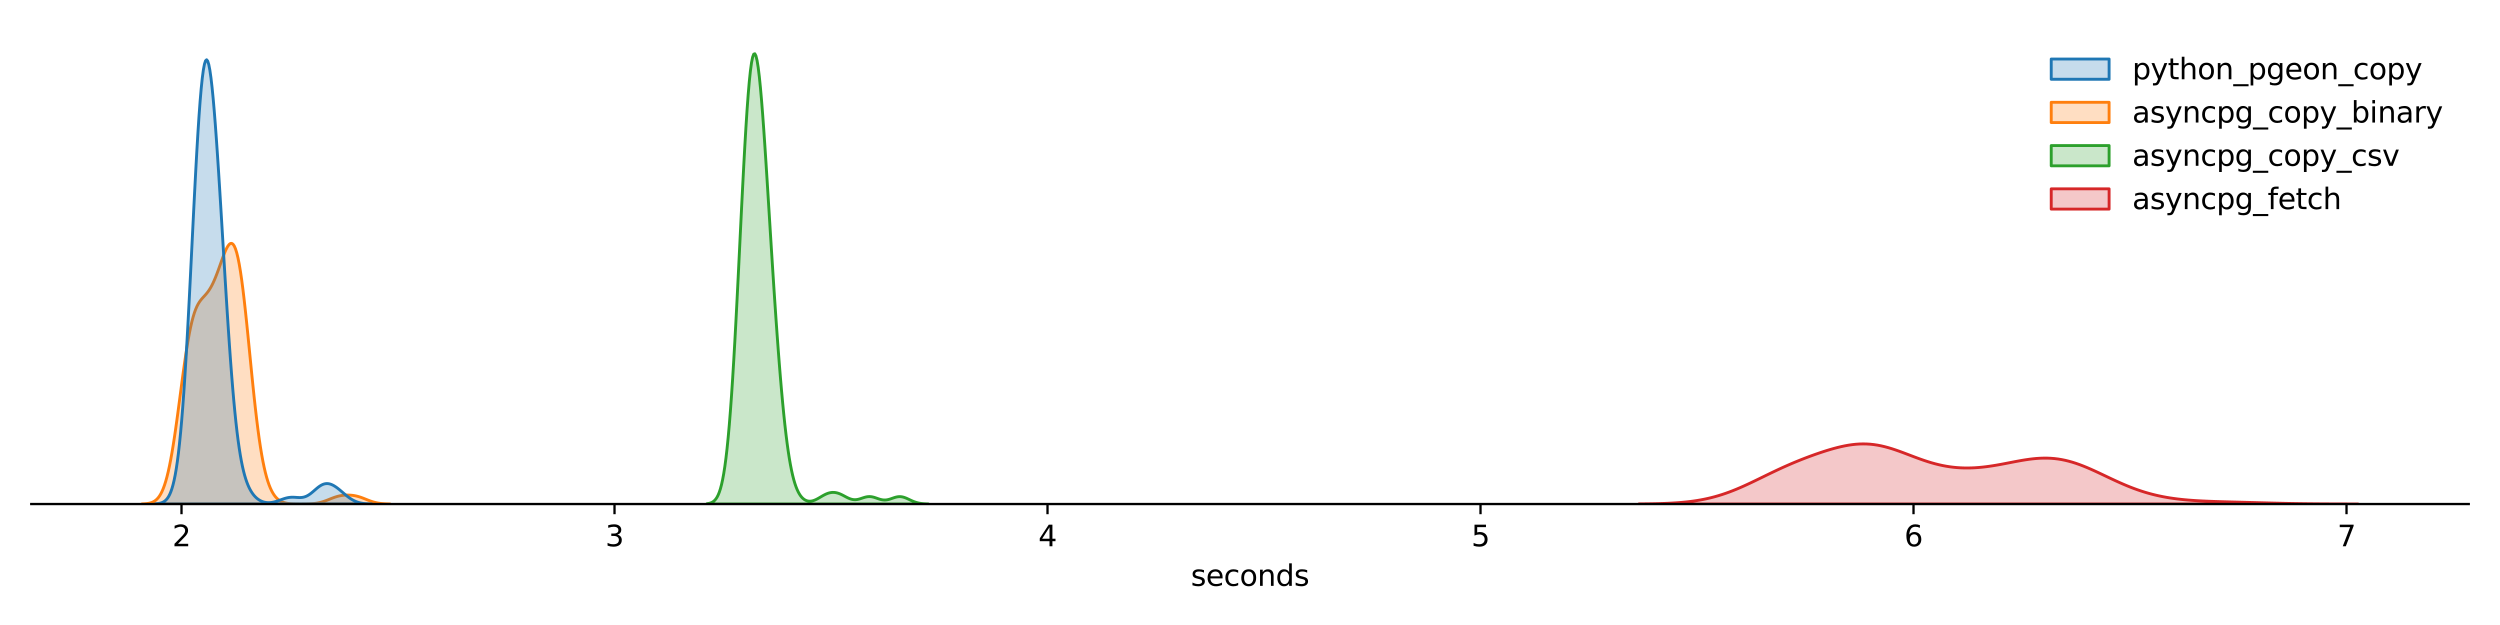 <?xml version="1.0" encoding="utf-8" standalone="no"?>
<!DOCTYPE svg PUBLIC "-//W3C//DTD SVG 1.1//EN"
  "http://www.w3.org/Graphics/SVG/1.1/DTD/svg11.dtd">
<svg xmlns:xlink="http://www.w3.org/1999/xlink" width="864pt" height="216pt" viewBox="0 0 864 216" xmlns="http://www.w3.org/2000/svg" version="1.1">
 <defs>
  <style type="text/css">*{stroke-linejoin: round; stroke-linecap: butt}</style>
 </defs>
 <g id="figure_1">
  <g id="patch_1">
   <path d="M 0 216 
L 864 216 
L 864 0 
L 0 0 
L 0 216 
z
" style="fill: none"/>
  </g>
  <g id="axes_1">
   <g id="patch_2">
    <path d="M 10.8 174.2 
L 853.2 174.2 
L 853.2 10.8 
L 10.8 10.8 
L 10.8 174.2 
z
" style="fill: none"/>
   </g>
   <g id="PolyCollection_1">
    <defs>
     <path id="m09cc905f1d" d="M 566.432 -41.839 
L 566.432 -41.8 
L 567.68 -41.8 
L 568.929 -41.8 
L 570.178 -41.8 
L 571.426 -41.8 
L 572.675 -41.8 
L 573.924 -41.8 
L 575.172 -41.8 
L 576.421 -41.8 
L 577.669 -41.8 
L 578.918 -41.8 
L 580.167 -41.8 
L 581.415 -41.8 
L 582.664 -41.8 
L 583.913 -41.8 
L 585.161 -41.8 
L 586.41 -41.8 
L 587.658 -41.8 
L 588.907 -41.8 
L 590.156 -41.8 
L 591.404 -41.8 
L 592.653 -41.8 
L 593.902 -41.8 
L 595.15 -41.8 
L 596.399 -41.8 
L 597.647 -41.8 
L 598.896 -41.8 
L 600.145 -41.8 
L 601.393 -41.8 
L 602.642 -41.8 
L 603.891 -41.8 
L 605.139 -41.8 
L 606.388 -41.8 
L 607.637 -41.8 
L 608.885 -41.8 
L 610.134 -41.8 
L 611.382 -41.8 
L 612.631 -41.8 
L 613.88 -41.8 
L 615.128 -41.8 
L 616.377 -41.8 
L 617.626 -41.8 
L 618.874 -41.8 
L 620.123 -41.8 
L 621.371 -41.8 
L 622.62 -41.8 
L 623.869 -41.8 
L 625.117 -41.8 
L 626.366 -41.8 
L 627.615 -41.8 
L 628.863 -41.8 
L 630.112 -41.8 
L 631.36 -41.8 
L 632.609 -41.8 
L 633.858 -41.8 
L 635.106 -41.8 
L 636.355 -41.8 
L 637.604 -41.8 
L 638.852 -41.8 
L 640.101 -41.8 
L 641.35 -41.8 
L 642.598 -41.8 
L 643.847 -41.8 
L 645.095 -41.8 
L 646.344 -41.8 
L 647.593 -41.8 
L 648.841 -41.8 
L 650.09 -41.8 
L 651.339 -41.8 
L 652.587 -41.8 
L 653.836 -41.8 
L 655.084 -41.8 
L 656.333 -41.8 
L 657.582 -41.8 
L 658.83 -41.8 
L 660.079 -41.8 
L 661.328 -41.8 
L 662.576 -41.8 
L 663.825 -41.8 
L 665.074 -41.8 
L 666.322 -41.8 
L 667.571 -41.8 
L 668.819 -41.8 
L 670.068 -41.8 
L 671.317 -41.8 
L 672.565 -41.8 
L 673.814 -41.8 
L 675.063 -41.8 
L 676.311 -41.8 
L 677.56 -41.8 
L 678.808 -41.8 
L 680.057 -41.8 
L 681.306 -41.8 
L 682.554 -41.8 
L 683.803 -41.8 
L 685.052 -41.8 
L 686.3 -41.8 
L 687.549 -41.8 
L 688.797 -41.8 
L 690.046 -41.8 
L 691.295 -41.8 
L 692.543 -41.8 
L 693.792 -41.8 
L 695.041 -41.8 
L 696.289 -41.8 
L 697.538 -41.8 
L 698.787 -41.8 
L 700.035 -41.8 
L 701.284 -41.8 
L 702.532 -41.8 
L 703.781 -41.8 
L 705.03 -41.8 
L 706.278 -41.8 
L 707.527 -41.8 
L 708.776 -41.8 
L 710.024 -41.8 
L 711.273 -41.8 
L 712.521 -41.8 
L 713.77 -41.8 
L 715.019 -41.8 
L 716.267 -41.8 
L 717.516 -41.8 
L 718.765 -41.8 
L 720.013 -41.8 
L 721.262 -41.8 
L 722.51 -41.8 
L 723.759 -41.8 
L 725.008 -41.8 
L 726.256 -41.8 
L 727.505 -41.8 
L 728.754 -41.8 
L 730.002 -41.8 
L 731.251 -41.8 
L 732.5 -41.8 
L 733.748 -41.8 
L 734.997 -41.8 
L 736.245 -41.8 
L 737.494 -41.8 
L 738.743 -41.8 
L 739.991 -41.8 
L 741.24 -41.8 
L 742.489 -41.8 
L 743.737 -41.8 
L 744.986 -41.8 
L 746.234 -41.8 
L 747.483 -41.8 
L 748.732 -41.8 
L 749.98 -41.8 
L 751.229 -41.8 
L 752.478 -41.8 
L 753.726 -41.8 
L 754.975 -41.8 
L 756.223 -41.8 
L 757.472 -41.8 
L 758.721 -41.8 
L 759.969 -41.8 
L 761.218 -41.8 
L 762.467 -41.8 
L 763.715 -41.8 
L 764.964 -41.8 
L 766.213 -41.8 
L 767.461 -41.8 
L 768.71 -41.8 
L 769.958 -41.8 
L 771.207 -41.8 
L 772.456 -41.8 
L 773.704 -41.8 
L 774.953 -41.8 
L 776.202 -41.8 
L 777.45 -41.8 
L 778.699 -41.8 
L 779.947 -41.8 
L 781.196 -41.8 
L 782.445 -41.8 
L 783.693 -41.8 
L 784.942 -41.8 
L 786.191 -41.8 
L 787.439 -41.8 
L 788.688 -41.8 
L 789.936 -41.8 
L 791.185 -41.8 
L 792.434 -41.8 
L 793.682 -41.8 
L 794.931 -41.8 
L 796.18 -41.8 
L 797.428 -41.8 
L 798.677 -41.8 
L 799.926 -41.8 
L 801.174 -41.8 
L 802.423 -41.8 
L 803.671 -41.8 
L 804.92 -41.8 
L 806.169 -41.8 
L 807.417 -41.8 
L 808.666 -41.8 
L 809.915 -41.8 
L 811.163 -41.8 
L 812.412 -41.8 
L 813.66 -41.8 
L 814.909 -41.8 
L 814.909 -41.806 
L 814.909 -41.806 
L 813.66 -41.808 
L 812.412 -41.81 
L 811.163 -41.813 
L 809.915 -41.816 
L 808.666 -41.82 
L 807.417 -41.824 
L 806.169 -41.83 
L 804.92 -41.837 
L 803.671 -41.844 
L 802.423 -41.853 
L 801.174 -41.864 
L 799.926 -41.875 
L 798.677 -41.889 
L 797.428 -41.904 
L 796.18 -41.921 
L 794.931 -41.94 
L 793.682 -41.961 
L 792.434 -41.983 
L 791.185 -42.008 
L 789.936 -42.034 
L 788.688 -42.062 
L 787.439 -42.091 
L 786.191 -42.122 
L 784.942 -42.153 
L 783.693 -42.186 
L 782.445 -42.22 
L 781.196 -42.253 
L 779.947 -42.287 
L 778.699 -42.322 
L 777.45 -42.356 
L 776.202 -42.389 
L 774.953 -42.423 
L 773.704 -42.456 
L 772.456 -42.489 
L 771.207 -42.522 
L 769.958 -42.556 
L 768.71 -42.591 
L 767.461 -42.627 
L 766.213 -42.666 
L 764.964 -42.707 
L 763.715 -42.753 
L 762.467 -42.804 
L 761.218 -42.862 
L 759.969 -42.927 
L 758.721 -43.001 
L 757.472 -43.086 
L 756.223 -43.184 
L 754.975 -43.295 
L 753.726 -43.422 
L 752.478 -43.566 
L 751.229 -43.729 
L 749.98 -43.913 
L 748.732 -44.12 
L 747.483 -44.35 
L 746.234 -44.605 
L 744.986 -44.888 
L 743.737 -45.197 
L 742.489 -45.535 
L 741.24 -45.902 
L 739.991 -46.298 
L 738.743 -46.722 
L 737.494 -47.175 
L 736.245 -47.654 
L 734.997 -48.159 
L 733.748 -48.687 
L 732.5 -49.235 
L 731.251 -49.801 
L 730.002 -50.38 
L 728.754 -50.968 
L 727.505 -51.561 
L 726.256 -52.154 
L 725.008 -52.742 
L 723.759 -53.318 
L 722.51 -53.878 
L 721.262 -54.416 
L 720.013 -54.926 
L 718.765 -55.404 
L 717.516 -55.845 
L 716.267 -56.244 
L 715.019 -56.598 
L 713.77 -56.904 
L 712.521 -57.16 
L 711.273 -57.365 
L 710.024 -57.518 
L 708.776 -57.619 
L 707.527 -57.671 
L 706.278 -57.674 
L 705.03 -57.633 
L 703.781 -57.55 
L 702.532 -57.429 
L 701.284 -57.276 
L 700.035 -57.094 
L 698.787 -56.89 
L 697.538 -56.669 
L 696.289 -56.435 
L 695.041 -56.194 
L 693.792 -55.952 
L 692.543 -55.711 
L 691.295 -55.478 
L 690.046 -55.256 
L 688.797 -55.049 
L 687.549 -54.861 
L 686.3 -54.693 
L 685.052 -54.55 
L 683.803 -54.433 
L 682.554 -54.346 
L 681.306 -54.289 
L 680.057 -54.264 
L 678.808 -54.274 
L 677.56 -54.32 
L 676.311 -54.403 
L 675.063 -54.524 
L 673.814 -54.683 
L 672.565 -54.881 
L 671.317 -55.118 
L 670.068 -55.394 
L 668.819 -55.705 
L 667.571 -56.052 
L 666.322 -56.431 
L 665.074 -56.839 
L 663.825 -57.272 
L 662.576 -57.724 
L 661.328 -58.191 
L 660.079 -58.665 
L 658.83 -59.141 
L 657.582 -59.612 
L 656.333 -60.069 
L 655.084 -60.506 
L 653.836 -60.916 
L 652.587 -61.292 
L 651.339 -61.628 
L 650.09 -61.919 
L 648.841 -62.161 
L 647.593 -62.35 
L 646.344 -62.483 
L 645.095 -62.561 
L 643.847 -62.583 
L 642.598 -62.55 
L 641.35 -62.464 
L 640.101 -62.328 
L 638.852 -62.145 
L 637.604 -61.92 
L 636.355 -61.656 
L 635.106 -61.359 
L 633.858 -61.031 
L 632.609 -60.677 
L 631.36 -60.3 
L 630.112 -59.903 
L 628.863 -59.488 
L 627.615 -59.058 
L 626.366 -58.613 
L 625.117 -58.154 
L 623.869 -57.682 
L 622.62 -57.196 
L 621.371 -56.695 
L 620.123 -56.181 
L 618.874 -55.652 
L 617.626 -55.109 
L 616.377 -54.552 
L 615.128 -53.981 
L 613.88 -53.398 
L 612.631 -52.805 
L 611.382 -52.204 
L 610.134 -51.597 
L 608.885 -50.987 
L 607.637 -50.378 
L 606.388 -49.774 
L 605.139 -49.177 
L 603.891 -48.592 
L 602.642 -48.022 
L 601.393 -47.471 
L 600.145 -46.942 
L 598.896 -46.437 
L 597.647 -45.959 
L 596.399 -45.509 
L 595.15 -45.09 
L 593.902 -44.701 
L 592.653 -44.343 
L 591.404 -44.017 
L 590.156 -43.721 
L 588.907 -43.454 
L 587.658 -43.216 
L 586.41 -43.005 
L 585.161 -42.819 
L 583.913 -42.657 
L 582.664 -42.516 
L 581.415 -42.394 
L 580.167 -42.29 
L 578.918 -42.202 
L 577.669 -42.127 
L 576.421 -42.065 
L 575.172 -42.013 
L 573.924 -41.97 
L 572.675 -41.935 
L 571.426 -41.907 
L 570.178 -41.884 
L 568.929 -41.865 
L 567.68 -41.851 
L 566.432 -41.839 
z
" style="stroke: #d62728"/>
    </defs>
    <g clip-path="url(#pcd9636cdf4)">
     <use xlink:href="#m09cc905f1d" x="0" y="216" style="fill: #d62728; fill-opacity: 0.25; stroke: #d62728"/>
    </g>
   </g>
   <g id="PolyCollection_2">
    <defs>
     <path id="m20562f52df" d="M 244.36 -41.92 
L 244.36 -41.8 
L 244.744 -41.8 
L 245.128 -41.8 
L 245.512 -41.8 
L 245.896 -41.8 
L 246.28 -41.8 
L 246.664 -41.8 
L 247.049 -41.8 
L 247.433 -41.8 
L 247.817 -41.8 
L 248.201 -41.8 
L 248.585 -41.8 
L 248.969 -41.8 
L 249.353 -41.8 
L 249.737 -41.8 
L 250.121 -41.8 
L 250.506 -41.8 
L 250.89 -41.8 
L 251.274 -41.8 
L 251.658 -41.8 
L 252.042 -41.8 
L 252.426 -41.8 
L 252.81 -41.8 
L 253.194 -41.8 
L 253.579 -41.8 
L 253.963 -41.8 
L 254.347 -41.8 
L 254.731 -41.8 
L 255.115 -41.8 
L 255.499 -41.8 
L 255.883 -41.8 
L 256.267 -41.8 
L 256.651 -41.8 
L 257.036 -41.8 
L 257.42 -41.8 
L 257.804 -41.8 
L 258.188 -41.8 
L 258.572 -41.8 
L 258.956 -41.8 
L 259.34 -41.8 
L 259.724 -41.8 
L 260.108 -41.8 
L 260.493 -41.8 
L 260.877 -41.8 
L 261.261 -41.8 
L 261.645 -41.8 
L 262.029 -41.8 
L 262.413 -41.8 
L 262.797 -41.8 
L 263.181 -41.8 
L 263.566 -41.8 
L 263.95 -41.8 
L 264.334 -41.8 
L 264.718 -41.8 
L 265.102 -41.8 
L 265.486 -41.8 
L 265.87 -41.8 
L 266.254 -41.8 
L 266.638 -41.8 
L 267.023 -41.8 
L 267.407 -41.8 
L 267.791 -41.8 
L 268.175 -41.8 
L 268.559 -41.8 
L 268.943 -41.8 
L 269.327 -41.8 
L 269.711 -41.8 
L 270.095 -41.8 
L 270.48 -41.8 
L 270.864 -41.8 
L 271.248 -41.8 
L 271.632 -41.8 
L 272.016 -41.8 
L 272.4 -41.8 
L 272.784 -41.8 
L 273.168 -41.8 
L 273.553 -41.8 
L 273.937 -41.8 
L 274.321 -41.8 
L 274.705 -41.8 
L 275.089 -41.8 
L 275.473 -41.8 
L 275.857 -41.8 
L 276.241 -41.8 
L 276.625 -41.8 
L 277.01 -41.8 
L 277.394 -41.8 
L 277.778 -41.8 
L 278.162 -41.8 
L 278.546 -41.8 
L 278.93 -41.8 
L 279.314 -41.8 
L 279.698 -41.8 
L 280.082 -41.8 
L 280.467 -41.8 
L 280.851 -41.8 
L 281.235 -41.8 
L 281.619 -41.8 
L 282.003 -41.8 
L 282.387 -41.8 
L 282.771 -41.8 
L 283.155 -41.8 
L 283.54 -41.8 
L 283.924 -41.8 
L 284.308 -41.8 
L 284.692 -41.8 
L 285.076 -41.8 
L 285.46 -41.8 
L 285.844 -41.8 
L 286.228 -41.8 
L 286.612 -41.8 
L 286.997 -41.8 
L 287.381 -41.8 
L 287.765 -41.8 
L 288.149 -41.8 
L 288.533 -41.8 
L 288.917 -41.8 
L 289.301 -41.8 
L 289.685 -41.8 
L 290.069 -41.8 
L 290.454 -41.8 
L 290.838 -41.8 
L 291.222 -41.8 
L 291.606 -41.8 
L 291.99 -41.8 
L 292.374 -41.8 
L 292.758 -41.8 
L 293.142 -41.8 
L 293.527 -41.8 
L 293.911 -41.8 
L 294.295 -41.8 
L 294.679 -41.8 
L 295.063 -41.8 
L 295.447 -41.8 
L 295.831 -41.8 
L 296.215 -41.8 
L 296.599 -41.8 
L 296.984 -41.8 
L 297.368 -41.8 
L 297.752 -41.8 
L 298.136 -41.8 
L 298.52 -41.8 
L 298.904 -41.8 
L 299.288 -41.8 
L 299.672 -41.8 
L 300.056 -41.8 
L 300.441 -41.8 
L 300.825 -41.8 
L 301.209 -41.8 
L 301.593 -41.8 
L 301.977 -41.8 
L 302.361 -41.8 
L 302.745 -41.8 
L 303.129 -41.8 
L 303.514 -41.8 
L 303.898 -41.8 
L 304.282 -41.8 
L 304.666 -41.8 
L 305.05 -41.8 
L 305.434 -41.8 
L 305.818 -41.8 
L 306.202 -41.8 
L 306.586 -41.8 
L 306.971 -41.8 
L 307.355 -41.8 
L 307.739 -41.8 
L 308.123 -41.8 
L 308.507 -41.8 
L 308.891 -41.8 
L 309.275 -41.8 
L 309.659 -41.8 
L 310.043 -41.8 
L 310.428 -41.8 
L 310.812 -41.8 
L 311.196 -41.8 
L 311.58 -41.8 
L 311.964 -41.8 
L 312.348 -41.8 
L 312.732 -41.8 
L 313.116 -41.8 
L 313.501 -41.8 
L 313.885 -41.8 
L 314.269 -41.8 
L 314.653 -41.8 
L 315.037 -41.8 
L 315.421 -41.8 
L 315.805 -41.8 
L 316.189 -41.8 
L 316.573 -41.8 
L 316.958 -41.8 
L 317.342 -41.8 
L 317.726 -41.8 
L 318.11 -41.8 
L 318.494 -41.8 
L 318.878 -41.8 
L 319.262 -41.8 
L 319.646 -41.8 
L 320.03 -41.8 
L 320.415 -41.8 
L 320.799 -41.8 
L 320.799 -41.828 
L 320.799 -41.828 
L 320.415 -41.84 
L 320.03 -41.856 
L 319.646 -41.877 
L 319.262 -41.904 
L 318.878 -41.939 
L 318.494 -41.983 
L 318.11 -42.038 
L 317.726 -42.105 
L 317.342 -42.186 
L 316.958 -42.282 
L 316.573 -42.393 
L 316.189 -42.52 
L 315.805 -42.662 
L 315.421 -42.818 
L 315.037 -42.985 
L 314.653 -43.162 
L 314.269 -43.342 
L 313.885 -43.523 
L 313.501 -43.699 
L 313.116 -43.865 
L 312.732 -44.014 
L 312.348 -44.142 
L 311.964 -44.243 
L 311.58 -44.315 
L 311.196 -44.355 
L 310.812 -44.361 
L 310.428 -44.335 
L 310.043 -44.278 
L 309.659 -44.194 
L 309.275 -44.087 
L 308.891 -43.964 
L 308.507 -43.832 
L 308.123 -43.698 
L 307.739 -43.568 
L 307.355 -43.449 
L 306.971 -43.348 
L 306.586 -43.27 
L 306.202 -43.219 
L 305.818 -43.197 
L 305.434 -43.206 
L 305.05 -43.244 
L 304.666 -43.311 
L 304.282 -43.402 
L 303.898 -43.514 
L 303.514 -43.64 
L 303.129 -43.774 
L 302.745 -43.909 
L 302.361 -44.037 
L 301.977 -44.153 
L 301.593 -44.249 
L 301.209 -44.322 
L 300.825 -44.366 
L 300.441 -44.38 
L 300.056 -44.363 
L 299.672 -44.316 
L 299.288 -44.242 
L 298.904 -44.146 
L 298.52 -44.032 
L 298.136 -43.907 
L 297.752 -43.778 
L 297.368 -43.653 
L 296.984 -43.538 
L 296.599 -43.441 
L 296.215 -43.366 
L 295.831 -43.319 
L 295.447 -43.304 
L 295.063 -43.321 
L 294.679 -43.372 
L 294.295 -43.457 
L 293.911 -43.572 
L 293.527 -43.715 
L 293.142 -43.881 
L 292.758 -44.066 
L 292.374 -44.263 
L 291.99 -44.467 
L 291.606 -44.672 
L 291.222 -44.873 
L 290.838 -45.064 
L 290.454 -45.24 
L 290.069 -45.398 
L 289.685 -45.534 
L 289.301 -45.647 
L 288.917 -45.733 
L 288.533 -45.792 
L 288.149 -45.822 
L 287.765 -45.823 
L 287.381 -45.796 
L 286.997 -45.74 
L 286.612 -45.655 
L 286.228 -45.544 
L 285.844 -45.406 
L 285.46 -45.246 
L 285.076 -45.064 
L 284.692 -44.865 
L 284.308 -44.652 
L 283.924 -44.429 
L 283.54 -44.203 
L 283.155 -43.976 
L 282.771 -43.756 
L 282.387 -43.547 
L 282.003 -43.354 
L 281.619 -43.182 
L 281.235 -43.036 
L 280.851 -42.92 
L 280.467 -42.838 
L 280.082 -42.792 
L 279.698 -42.788 
L 279.314 -42.828 
L 278.93 -42.915 
L 278.546 -43.055 
L 278.162 -43.251 
L 277.778 -43.509 
L 277.394 -43.836 
L 277.01 -44.24 
L 276.625 -44.73 
L 276.241 -45.317 
L 275.857 -46.015 
L 275.473 -46.837 
L 275.089 -47.802 
L 274.705 -48.927 
L 274.321 -50.231 
L 273.937 -51.734 
L 273.553 -53.455 
L 273.168 -55.415 
L 272.784 -57.628 
L 272.4 -60.112 
L 272.016 -62.876 
L 271.632 -65.93 
L 271.248 -69.277 
L 270.864 -72.917 
L 270.48 -76.847 
L 270.095 -81.058 
L 269.711 -85.541 
L 269.327 -90.281 
L 268.943 -95.264 
L 268.559 -100.474 
L 268.175 -105.892 
L 267.791 -111.499 
L 267.407 -117.275 
L 267.023 -123.195 
L 266.638 -129.233 
L 266.254 -135.356 
L 265.87 -141.528 
L 265.486 -147.704 
L 265.102 -153.833 
L 264.718 -159.854 
L 264.334 -165.701 
L 263.95 -171.3 
L 263.566 -176.57 
L 263.181 -181.427 
L 262.797 -185.788 
L 262.413 -189.568 
L 262.029 -192.689 
L 261.645 -195.077 
L 261.261 -196.67 
L 260.877 -197.419 
L 260.493 -197.287 
L 260.108 -196.253 
L 259.724 -194.316 
L 259.34 -191.488 
L 258.956 -187.801 
L 258.572 -183.304 
L 258.188 -178.058 
L 257.804 -172.142 
L 257.42 -165.643 
L 257.036 -158.66 
L 256.651 -151.297 
L 256.267 -143.664 
L 255.883 -135.869 
L 255.499 -128.022 
L 255.115 -120.226 
L 254.731 -112.579 
L 254.347 -105.168 
L 253.963 -98.072 
L 253.579 -91.354 
L 253.194 -85.068 
L 252.81 -79.251 
L 252.426 -73.929 
L 252.042 -69.114 
L 251.658 -64.806 
L 251.274 -60.995 
L 250.89 -57.662 
L 250.506 -54.78 
L 250.121 -52.315 
L 249.737 -50.232 
L 249.353 -48.492 
L 248.969 -47.056 
L 248.585 -45.884 
L 248.201 -44.939 
L 247.817 -44.186 
L 247.433 -43.594 
L 247.049 -43.133 
L 246.664 -42.78 
L 246.28 -42.512 
L 245.896 -42.311 
L 245.512 -42.162 
L 245.128 -42.054 
L 244.744 -41.976 
L 244.36 -41.92 
z
" style="stroke: #2ca02c"/>
    </defs>
    <g clip-path="url(#pcd9636cdf4)">
     <use xlink:href="#m20562f52df" x="0" y="216" style="fill: #2ca02c; fill-opacity: 0.25; stroke: #2ca02c"/>
    </g>
   </g>
   <g id="PolyCollection_3">
    <defs>
     <path id="m586ab897ae" d="M 49.091 -41.842 
L 49.091 -41.8 
L 49.521 -41.8 
L 49.952 -41.8 
L 50.383 -41.8 
L 50.813 -41.8 
L 51.244 -41.8 
L 51.674 -41.8 
L 52.105 -41.8 
L 52.535 -41.8 
L 52.966 -41.8 
L 53.396 -41.8 
L 53.827 -41.8 
L 54.257 -41.8 
L 54.688 -41.8 
L 55.118 -41.8 
L 55.549 -41.8 
L 55.98 -41.8 
L 56.41 -41.8 
L 56.841 -41.8 
L 57.271 -41.8 
L 57.702 -41.8 
L 58.132 -41.8 
L 58.563 -41.8 
L 58.993 -41.8 
L 59.424 -41.8 
L 59.854 -41.8 
L 60.285 -41.8 
L 60.715 -41.8 
L 61.146 -41.8 
L 61.576 -41.8 
L 62.007 -41.8 
L 62.438 -41.8 
L 62.868 -41.8 
L 63.299 -41.8 
L 63.729 -41.8 
L 64.16 -41.8 
L 64.59 -41.8 
L 65.021 -41.8 
L 65.451 -41.8 
L 65.882 -41.8 
L 66.312 -41.8 
L 66.743 -41.8 
L 67.173 -41.8 
L 67.604 -41.8 
L 68.035 -41.8 
L 68.465 -41.8 
L 68.896 -41.8 
L 69.326 -41.8 
L 69.757 -41.8 
L 70.187 -41.8 
L 70.618 -41.8 
L 71.048 -41.8 
L 71.479 -41.8 
L 71.909 -41.8 
L 72.34 -41.8 
L 72.77 -41.8 
L 73.201 -41.8 
L 73.632 -41.8 
L 74.062 -41.8 
L 74.493 -41.8 
L 74.923 -41.8 
L 75.354 -41.8 
L 75.784 -41.8 
L 76.215 -41.8 
L 76.645 -41.8 
L 77.076 -41.8 
L 77.506 -41.8 
L 77.937 -41.8 
L 78.367 -41.8 
L 78.798 -41.8 
L 79.229 -41.8 
L 79.659 -41.8 
L 80.09 -41.8 
L 80.52 -41.8 
L 80.951 -41.8 
L 81.381 -41.8 
L 81.812 -41.8 
L 82.242 -41.8 
L 82.673 -41.8 
L 83.103 -41.8 
L 83.534 -41.8 
L 83.964 -41.8 
L 84.395 -41.8 
L 84.825 -41.8 
L 85.256 -41.8 
L 85.687 -41.8 
L 86.117 -41.8 
L 86.548 -41.8 
L 86.978 -41.8 
L 87.409 -41.8 
L 87.839 -41.8 
L 88.27 -41.8 
L 88.7 -41.8 
L 89.131 -41.8 
L 89.561 -41.8 
L 89.992 -41.8 
L 90.422 -41.8 
L 90.853 -41.8 
L 91.284 -41.8 
L 91.714 -41.8 
L 92.145 -41.8 
L 92.575 -41.8 
L 93.006 -41.8 
L 93.436 -41.8 
L 93.867 -41.8 
L 94.297 -41.8 
L 94.728 -41.8 
L 95.158 -41.8 
L 95.589 -41.8 
L 96.019 -41.8 
L 96.45 -41.8 
L 96.881 -41.8 
L 97.311 -41.8 
L 97.742 -41.8 
L 98.172 -41.8 
L 98.603 -41.8 
L 99.033 -41.8 
L 99.464 -41.8 
L 99.894 -41.8 
L 100.325 -41.8 
L 100.755 -41.8 
L 101.186 -41.8 
L 101.616 -41.8 
L 102.047 -41.8 
L 102.478 -41.8 
L 102.908 -41.8 
L 103.339 -41.8 
L 103.769 -41.8 
L 104.2 -41.8 
L 104.63 -41.8 
L 105.061 -41.8 
L 105.491 -41.8 
L 105.922 -41.8 
L 106.352 -41.8 
L 106.783 -41.8 
L 107.213 -41.8 
L 107.644 -41.8 
L 108.074 -41.8 
L 108.505 -41.8 
L 108.936 -41.8 
L 109.366 -41.8 
L 109.797 -41.8 
L 110.227 -41.8 
L 110.658 -41.8 
L 111.088 -41.8 
L 111.519 -41.8 
L 111.949 -41.8 
L 112.38 -41.8 
L 112.81 -41.8 
L 113.241 -41.8 
L 113.671 -41.8 
L 114.102 -41.8 
L 114.533 -41.8 
L 114.963 -41.8 
L 115.394 -41.8 
L 115.824 -41.8 
L 116.255 -41.8 
L 116.685 -41.8 
L 117.116 -41.8 
L 117.546 -41.8 
L 117.977 -41.8 
L 118.407 -41.8 
L 118.838 -41.8 
L 119.268 -41.8 
L 119.699 -41.8 
L 120.13 -41.8 
L 120.56 -41.8 
L 120.991 -41.8 
L 121.421 -41.8 
L 121.852 -41.8 
L 122.282 -41.8 
L 122.713 -41.8 
L 123.143 -41.8 
L 123.574 -41.8 
L 124.004 -41.8 
L 124.435 -41.8 
L 124.865 -41.8 
L 125.296 -41.8 
L 125.727 -41.8 
L 126.157 -41.8 
L 126.588 -41.8 
L 127.018 -41.8 
L 127.449 -41.8 
L 127.879 -41.8 
L 128.31 -41.8 
L 128.74 -41.8 
L 129.171 -41.8 
L 129.601 -41.8 
L 130.032 -41.8 
L 130.462 -41.8 
L 130.893 -41.8 
L 131.324 -41.8 
L 131.754 -41.8 
L 132.185 -41.8 
L 132.615 -41.8 
L 133.046 -41.8 
L 133.476 -41.8 
L 133.907 -41.8 
L 134.337 -41.8 
L 134.768 -41.8 
L 134.768 -41.824 
L 134.768 -41.824 
L 134.337 -41.834 
L 133.907 -41.846 
L 133.476 -41.863 
L 133.046 -41.885 
L 132.615 -41.912 
L 132.185 -41.947 
L 131.754 -41.99 
L 131.324 -42.042 
L 130.893 -42.106 
L 130.462 -42.18 
L 130.032 -42.268 
L 129.601 -42.369 
L 129.171 -42.483 
L 128.74 -42.61 
L 128.31 -42.749 
L 127.879 -42.9 
L 127.449 -43.06 
L 127.018 -43.226 
L 126.588 -43.398 
L 126.157 -43.57 
L 125.727 -43.741 
L 125.296 -43.907 
L 124.865 -44.065 
L 124.435 -44.213 
L 124.004 -44.348 
L 123.574 -44.47 
L 123.143 -44.576 
L 122.713 -44.667 
L 122.282 -44.743 
L 121.852 -44.803 
L 121.421 -44.849 
L 120.991 -44.881 
L 120.56 -44.9 
L 120.13 -44.906 
L 119.699 -44.899 
L 119.268 -44.879 
L 118.838 -44.846 
L 118.407 -44.798 
L 117.977 -44.737 
L 117.546 -44.66 
L 117.116 -44.567 
L 116.685 -44.459 
L 116.255 -44.336 
L 115.824 -44.199 
L 115.394 -44.05 
L 114.963 -43.891 
L 114.533 -43.725 
L 114.102 -43.554 
L 113.671 -43.381 
L 113.241 -43.21 
L 112.81 -43.044 
L 112.38 -42.885 
L 111.949 -42.736 
L 111.519 -42.597 
L 111.088 -42.471 
L 110.658 -42.359 
L 110.227 -42.259 
L 109.797 -42.173 
L 109.366 -42.099 
L 108.936 -42.037 
L 108.505 -41.985 
L 108.074 -41.943 
L 107.644 -41.909 
L 107.213 -41.883 
L 106.783 -41.862 
L 106.352 -41.846 
L 105.922 -41.834 
L 105.491 -41.825 
L 105.061 -41.819 
L 104.63 -41.815 
L 104.2 -41.812 
L 103.769 -41.812 
L 103.339 -41.814 
L 102.908 -41.817 
L 102.478 -41.823 
L 102.047 -41.833 
L 101.616 -41.846 
L 101.186 -41.864 
L 100.755 -41.888 
L 100.325 -41.922 
L 99.894 -41.965 
L 99.464 -42.023 
L 99.033 -42.097 
L 98.603 -42.191 
L 98.172 -42.311 
L 97.742 -42.461 
L 97.311 -42.646 
L 96.881 -42.874 
L 96.45 -43.152 
L 96.019 -43.487 
L 95.589 -43.89 
L 95.158 -44.37 
L 94.728 -44.939 
L 94.297 -45.61 
L 93.867 -46.397 
L 93.436 -47.316 
L 93.006 -48.384 
L 92.575 -49.62 
L 92.145 -51.042 
L 91.714 -52.669 
L 91.284 -54.522 
L 90.853 -56.617 
L 90.422 -58.971 
L 89.992 -61.593 
L 89.561 -64.49 
L 89.131 -67.661 
L 88.7 -71.099 
L 88.27 -74.785 
L 87.839 -78.695 
L 87.409 -82.793 
L 86.978 -87.035 
L 86.548 -91.369 
L 86.117 -95.737 
L 85.687 -100.077 
L 85.256 -104.326 
L 84.825 -108.42 
L 84.395 -112.301 
L 83.964 -115.913 
L 83.534 -119.21 
L 83.103 -122.154 
L 82.673 -124.719 
L 82.242 -126.888 
L 81.812 -128.654 
L 81.381 -130.021 
L 80.951 -131.001 
L 80.52 -131.616 
L 80.09 -131.892 
L 79.659 -131.86 
L 79.229 -131.554 
L 78.798 -131.012 
L 78.367 -130.272 
L 77.937 -129.369 
L 77.506 -128.34 
L 77.076 -127.221 
L 76.645 -126.042 
L 76.215 -124.833 
L 75.784 -123.621 
L 75.354 -122.428 
L 74.923 -121.276 
L 74.493 -120.18 
L 74.062 -119.152 
L 73.632 -118.203 
L 73.201 -117.337 
L 72.77 -116.555 
L 72.34 -115.855 
L 71.909 -115.231 
L 71.479 -114.672 
L 71.048 -114.162 
L 70.618 -113.685 
L 70.187 -113.217 
L 69.757 -112.734 
L 69.326 -112.207 
L 68.896 -111.607 
L 68.465 -110.902 
L 68.035 -110.063 
L 67.604 -109.06 
L 67.173 -107.867 
L 66.743 -106.461 
L 66.312 -104.827 
L 65.882 -102.953 
L 65.451 -100.837 
L 65.021 -98.486 
L 64.59 -95.91 
L 64.16 -93.133 
L 63.729 -90.181 
L 63.299 -87.088 
L 62.868 -83.893 
L 62.438 -80.638 
L 62.007 -77.364 
L 61.576 -74.115 
L 61.146 -70.931 
L 60.715 -67.85 
L 60.285 -64.904 
L 59.854 -62.122 
L 59.424 -59.524 
L 58.993 -57.127 
L 58.563 -54.94 
L 58.132 -52.967 
L 57.702 -51.207 
L 57.271 -49.654 
L 56.841 -48.299 
L 56.41 -47.129 
L 55.98 -46.13 
L 55.549 -45.286 
L 55.118 -44.581 
L 54.688 -43.997 
L 54.257 -43.52 
L 53.827 -43.133 
L 53.396 -42.824 
L 52.966 -42.578 
L 52.535 -42.386 
L 52.105 -42.237 
L 51.674 -42.122 
L 51.244 -42.036 
L 50.813 -41.97 
L 50.383 -41.922 
L 49.952 -41.886 
L 49.521 -41.86 
L 49.091 -41.842 
z
" style="stroke: #ff7f0e"/>
    </defs>
    <g clip-path="url(#pcd9636cdf4)">
     <use xlink:href="#m586ab897ae" x="0" y="216" style="fill: #ff7f0e; fill-opacity: 0.25; stroke: #ff7f0e"/>
    </g>
   </g>
   <g id="PolyCollection_4">
    <defs>
     <path id="mc8898b8da7" d="M 53.775 -41.877 
L 53.775 -41.8 
L 54.151 -41.8 
L 54.526 -41.8 
L 54.901 -41.8 
L 55.276 -41.8 
L 55.651 -41.8 
L 56.026 -41.8 
L 56.402 -41.8 
L 56.777 -41.8 
L 57.152 -41.8 
L 57.527 -41.8 
L 57.902 -41.8 
L 58.278 -41.8 
L 58.653 -41.8 
L 59.028 -41.8 
L 59.403 -41.8 
L 59.778 -41.8 
L 60.153 -41.8 
L 60.529 -41.8 
L 60.904 -41.8 
L 61.279 -41.8 
L 61.654 -41.8 
L 62.029 -41.8 
L 62.404 -41.8 
L 62.78 -41.8 
L 63.155 -41.8 
L 63.53 -41.8 
L 63.905 -41.8 
L 64.28 -41.8 
L 64.655 -41.8 
L 65.031 -41.8 
L 65.406 -41.8 
L 65.781 -41.8 
L 66.156 -41.8 
L 66.531 -41.8 
L 66.906 -41.8 
L 67.282 -41.8 
L 67.657 -41.8 
L 68.032 -41.8 
L 68.407 -41.8 
L 68.782 -41.8 
L 69.158 -41.8 
L 69.533 -41.8 
L 69.908 -41.8 
L 70.283 -41.8 
L 70.658 -41.8 
L 71.033 -41.8 
L 71.409 -41.8 
L 71.784 -41.8 
L 72.159 -41.8 
L 72.534 -41.8 
L 72.909 -41.8 
L 73.284 -41.8 
L 73.66 -41.8 
L 74.035 -41.8 
L 74.41 -41.8 
L 74.785 -41.8 
L 75.16 -41.8 
L 75.535 -41.8 
L 75.911 -41.8 
L 76.286 -41.8 
L 76.661 -41.8 
L 77.036 -41.8 
L 77.411 -41.8 
L 77.786 -41.8 
L 78.162 -41.8 
L 78.537 -41.8 
L 78.912 -41.8 
L 79.287 -41.8 
L 79.662 -41.8 
L 80.037 -41.8 
L 80.413 -41.8 
L 80.788 -41.8 
L 81.163 -41.8 
L 81.538 -41.8 
L 81.913 -41.8 
L 82.289 -41.8 
L 82.664 -41.8 
L 83.039 -41.8 
L 83.414 -41.8 
L 83.789 -41.8 
L 84.164 -41.8 
L 84.54 -41.8 
L 84.915 -41.8 
L 85.29 -41.8 
L 85.665 -41.8 
L 86.04 -41.8 
L 86.415 -41.8 
L 86.791 -41.8 
L 87.166 -41.8 
L 87.541 -41.8 
L 87.916 -41.8 
L 88.291 -41.8 
L 88.666 -41.8 
L 89.042 -41.8 
L 89.417 -41.8 
L 89.792 -41.8 
L 90.167 -41.8 
L 90.542 -41.8 
L 90.917 -41.8 
L 91.293 -41.8 
L 91.668 -41.8 
L 92.043 -41.8 
L 92.418 -41.8 
L 92.793 -41.8 
L 93.169 -41.8 
L 93.544 -41.8 
L 93.919 -41.8 
L 94.294 -41.8 
L 94.669 -41.8 
L 95.044 -41.8 
L 95.42 -41.8 
L 95.795 -41.8 
L 96.17 -41.8 
L 96.545 -41.8 
L 96.92 -41.8 
L 97.295 -41.8 
L 97.671 -41.8 
L 98.046 -41.8 
L 98.421 -41.8 
L 98.796 -41.8 
L 99.171 -41.8 
L 99.546 -41.8 
L 99.922 -41.8 
L 100.297 -41.8 
L 100.672 -41.8 
L 101.047 -41.8 
L 101.422 -41.8 
L 101.797 -41.8 
L 102.173 -41.8 
L 102.548 -41.8 
L 102.923 -41.8 
L 103.298 -41.8 
L 103.673 -41.8 
L 104.048 -41.8 
L 104.424 -41.8 
L 104.799 -41.8 
L 105.174 -41.8 
L 105.549 -41.8 
L 105.924 -41.8 
L 106.3 -41.8 
L 106.675 -41.8 
L 107.05 -41.8 
L 107.425 -41.8 
L 107.8 -41.8 
L 108.175 -41.8 
L 108.551 -41.8 
L 108.926 -41.8 
L 109.301 -41.8 
L 109.676 -41.8 
L 110.051 -41.8 
L 110.426 -41.8 
L 110.802 -41.8 
L 111.177 -41.8 
L 111.552 -41.8 
L 111.927 -41.8 
L 112.302 -41.8 
L 112.677 -41.8 
L 113.053 -41.8 
L 113.428 -41.8 
L 113.803 -41.8 
L 114.178 -41.8 
L 114.553 -41.8 
L 114.928 -41.8 
L 115.304 -41.8 
L 115.679 -41.8 
L 116.054 -41.8 
L 116.429 -41.8 
L 116.804 -41.8 
L 117.18 -41.8 
L 117.555 -41.8 
L 117.93 -41.8 
L 118.305 -41.8 
L 118.68 -41.8 
L 119.055 -41.8 
L 119.431 -41.8 
L 119.806 -41.8 
L 120.181 -41.8 
L 120.556 -41.8 
L 120.931 -41.8 
L 121.306 -41.8 
L 121.682 -41.8 
L 122.057 -41.8 
L 122.432 -41.8 
L 122.807 -41.8 
L 123.182 -41.8 
L 123.557 -41.8 
L 123.933 -41.8 
L 124.308 -41.8 
L 124.683 -41.8 
L 125.058 -41.8 
L 125.433 -41.8 
L 125.808 -41.8 
L 126.184 -41.8 
L 126.559 -41.8 
L 126.934 -41.8 
L 127.309 -41.8 
L 127.684 -41.8 
L 128.059 -41.8 
L 128.435 -41.8 
L 128.435 -41.827 
L 128.435 -41.827 
L 128.059 -41.837 
L 127.684 -41.849 
L 127.309 -41.865 
L 126.934 -41.886 
L 126.559 -41.912 
L 126.184 -41.945 
L 125.808 -41.986 
L 125.433 -42.036 
L 125.058 -42.096 
L 124.683 -42.168 
L 124.308 -42.254 
L 123.933 -42.355 
L 123.557 -42.473 
L 123.182 -42.607 
L 122.807 -42.76 
L 122.432 -42.933 
L 122.057 -43.125 
L 121.682 -43.337 
L 121.306 -43.568 
L 120.931 -43.817 
L 120.556 -44.083 
L 120.181 -44.365 
L 119.806 -44.661 
L 119.431 -44.967 
L 119.055 -45.282 
L 118.68 -45.602 
L 118.305 -45.924 
L 117.93 -46.245 
L 117.555 -46.562 
L 117.18 -46.871 
L 116.804 -47.17 
L 116.429 -47.454 
L 116.054 -47.72 
L 115.679 -47.967 
L 115.304 -48.189 
L 114.928 -48.385 
L 114.553 -48.552 
L 114.178 -48.687 
L 113.803 -48.787 
L 113.428 -48.85 
L 113.053 -48.875 
L 112.677 -48.86 
L 112.302 -48.803 
L 111.927 -48.706 
L 111.552 -48.569 
L 111.177 -48.393 
L 110.802 -48.182 
L 110.426 -47.938 
L 110.051 -47.666 
L 109.676 -47.371 
L 109.301 -47.059 
L 108.926 -46.736 
L 108.551 -46.41 
L 108.175 -46.087 
L 107.8 -45.773 
L 107.425 -45.474 
L 107.05 -45.197 
L 106.675 -44.945 
L 106.3 -44.723 
L 105.924 -44.533 
L 105.549 -44.375 
L 105.174 -44.251 
L 104.799 -44.159 
L 104.424 -44.096 
L 104.048 -44.059 
L 103.673 -44.045 
L 103.298 -44.049 
L 102.923 -44.065 
L 102.548 -44.088 
L 102.173 -44.113 
L 101.797 -44.136 
L 101.422 -44.152 
L 101.047 -44.156 
L 100.672 -44.147 
L 100.297 -44.121 
L 99.922 -44.079 
L 99.546 -44.018 
L 99.171 -43.94 
L 98.796 -43.847 
L 98.421 -43.739 
L 98.046 -43.62 
L 97.671 -43.492 
L 97.295 -43.358 
L 96.92 -43.222 
L 96.545 -43.086 
L 96.17 -42.953 
L 95.795 -42.827 
L 95.42 -42.71 
L 95.044 -42.603 
L 94.669 -42.51 
L 94.294 -42.431 
L 93.919 -42.367 
L 93.544 -42.321 
L 93.169 -42.294 
L 92.793 -42.286 
L 92.418 -42.298 
L 92.043 -42.332 
L 91.668 -42.39 
L 91.293 -42.472 
L 90.917 -42.58 
L 90.542 -42.716 
L 90.167 -42.882 
L 89.792 -43.079 
L 89.417 -43.311 
L 89.042 -43.58 
L 88.666 -43.889 
L 88.291 -44.241 
L 87.916 -44.642 
L 87.541 -45.095 
L 87.166 -45.609 
L 86.791 -46.19 
L 86.415 -46.847 
L 86.04 -47.593 
L 85.665 -48.441 
L 85.29 -49.406 
L 84.915 -50.506 
L 84.54 -51.761 
L 84.164 -53.192 
L 83.789 -54.824 
L 83.414 -56.678 
L 83.039 -58.779 
L 82.664 -61.151 
L 82.289 -63.813 
L 81.913 -66.784 
L 81.538 -70.079 
L 81.163 -73.707 
L 80.788 -77.672 
L 80.413 -81.973 
L 80.037 -86.6 
L 79.662 -91.538 
L 79.287 -96.766 
L 78.912 -102.256 
L 78.537 -107.975 
L 78.162 -113.884 
L 77.786 -119.942 
L 77.411 -126.102 
L 77.036 -132.318 
L 76.661 -138.538 
L 76.286 -144.712 
L 75.911 -150.787 
L 75.535 -156.709 
L 75.16 -162.423 
L 74.785 -167.873 
L 74.41 -173.001 
L 74.035 -177.747 
L 73.66 -182.053 
L 73.284 -185.857 
L 72.909 -189.099 
L 72.534 -191.721 
L 72.159 -193.668 
L 71.784 -194.89 
L 71.409 -195.344 
L 71.033 -194.998 
L 70.658 -193.829 
L 70.283 -191.829 
L 69.908 -189.006 
L 69.533 -185.382 
L 69.158 -180.995 
L 68.782 -175.899 
L 68.407 -170.165 
L 68.032 -163.873 
L 67.657 -157.116 
L 67.282 -149.995 
L 66.906 -142.616 
L 66.531 -135.084 
L 66.156 -127.507 
L 65.781 -119.983 
L 65.406 -112.607 
L 65.031 -105.462 
L 64.655 -98.62 
L 64.28 -92.142 
L 63.905 -86.074 
L 63.53 -80.449 
L 63.155 -75.289 
L 62.78 -70.602 
L 62.404 -66.386 
L 62.029 -62.63 
L 61.654 -59.316 
L 61.279 -56.418 
L 60.904 -53.908 
L 60.529 -51.754 
L 60.153 -49.921 
L 59.778 -48.375 
L 59.403 -47.083 
L 59.028 -46.012 
L 58.653 -45.133 
L 58.278 -44.417 
L 57.902 -43.838 
L 57.527 -43.376 
L 57.152 -43.008 
L 56.777 -42.719 
L 56.402 -42.494 
L 56.026 -42.32 
L 55.651 -42.186 
L 55.276 -42.084 
L 54.901 -42.008 
L 54.526 -41.951 
L 54.151 -41.908 
L 53.775 -41.877 
z
" style="stroke: #1f77b4"/>
    </defs>
    <g clip-path="url(#pcd9636cdf4)">
     <use xlink:href="#mc8898b8da7" x="0" y="216" style="fill: #1f77b4; fill-opacity: 0.25; stroke: #1f77b4"/>
    </g>
   </g>
   <g id="matplotlib.axis_1">
    <g id="xtick_1">
     <g id="line2d_1">
      <defs>
       <path id="mf43d3bf0d2" d="M 0 0 
L 0 3.5 
" style="stroke: #000000; stroke-width: 0.8"/>
      </defs>
      <g>
       <use xlink:href="#mf43d3bf0d2" x="62.729" y="174.2" style="stroke: #000000; stroke-width: 0.8"/>
      </g>
     </g>
     <g id="text_1">
      <!-- 2 -->
      <g transform="translate(59.548 188.798)scale(0.1 -0.1)">
       <defs>
        <path id="DejaVuSans-32" d="M 1228 531 
L 3431 531 
L 3431 0 
L 469 0 
L 469 531 
Q 828 903 1448 1529 
Q 2069 2156 2228 2338 
Q 2531 2678 2651 2914 
Q 2772 3150 2772 3378 
Q 2772 3750 2511 3984 
Q 2250 4219 1831 4219 
Q 1534 4219 1204 4116 
Q 875 4013 500 3803 
L 500 4441 
Q 881 4594 1212 4672 
Q 1544 4750 1819 4750 
Q 2544 4750 2975 4387 
Q 3406 4025 3406 3419 
Q 3406 3131 3298 2873 
Q 3191 2616 2906 2266 
Q 2828 2175 2409 1742 
Q 1991 1309 1228 531 
z
" transform="scale(0.016)"/>
       </defs>
       <use xlink:href="#DejaVuSans-32"/>
      </g>
     </g>
    </g>
    <g id="xtick_2">
     <g id="line2d_2">
      <g>
       <use xlink:href="#mf43d3bf0d2" x="212.375" y="174.2" style="stroke: #000000; stroke-width: 0.8"/>
      </g>
     </g>
     <g id="text_2">
      <!-- 3 -->
      <g transform="translate(209.194 188.798)scale(0.1 -0.1)">
       <defs>
        <path id="DejaVuSans-33" d="M 2597 2516 
Q 3050 2419 3304 2112 
Q 3559 1806 3559 1356 
Q 3559 666 3084 287 
Q 2609 -91 1734 -91 
Q 1441 -91 1130 -33 
Q 819 25 488 141 
L 488 750 
Q 750 597 1062 519 
Q 1375 441 1716 441 
Q 2309 441 2620 675 
Q 2931 909 2931 1356 
Q 2931 1769 2642 2001 
Q 2353 2234 1838 2234 
L 1294 2234 
L 1294 2753 
L 1863 2753 
Q 2328 2753 2575 2939 
Q 2822 3125 2822 3475 
Q 2822 3834 2567 4026 
Q 2313 4219 1838 4219 
Q 1578 4219 1281 4162 
Q 984 4106 628 3988 
L 628 4550 
Q 988 4650 1302 4700 
Q 1616 4750 1894 4750 
Q 2613 4750 3031 4423 
Q 3450 4097 3450 3541 
Q 3450 3153 3228 2886 
Q 3006 2619 2597 2516 
z
" transform="scale(0.016)"/>
       </defs>
       <use xlink:href="#DejaVuSans-33"/>
      </g>
     </g>
    </g>
    <g id="xtick_3">
     <g id="line2d_3">
      <g>
       <use xlink:href="#mf43d3bf0d2" x="362.02" y="174.2" style="stroke: #000000; stroke-width: 0.8"/>
      </g>
     </g>
     <g id="text_3">
      <!-- 4 -->
      <g transform="translate(358.839 188.798)scale(0.1 -0.1)">
       <defs>
        <path id="DejaVuSans-34" d="M 2419 4116 
L 825 1625 
L 2419 1625 
L 2419 4116 
z
M 2253 4666 
L 3047 4666 
L 3047 1625 
L 3713 1625 
L 3713 1100 
L 3047 1100 
L 3047 0 
L 2419 0 
L 2419 1100 
L 313 1100 
L 313 1709 
L 2253 4666 
z
" transform="scale(0.016)"/>
       </defs>
       <use xlink:href="#DejaVuSans-34"/>
      </g>
     </g>
    </g>
    <g id="xtick_4">
     <g id="line2d_4">
      <g>
       <use xlink:href="#mf43d3bf0d2" x="511.666" y="174.2" style="stroke: #000000; stroke-width: 0.8"/>
      </g>
     </g>
     <g id="text_4">
      <!-- 5 -->
      <g transform="translate(508.485 188.798)scale(0.1 -0.1)">
       <defs>
        <path id="DejaVuSans-35" d="M 691 4666 
L 3169 4666 
L 3169 4134 
L 1269 4134 
L 1269 2991 
Q 1406 3038 1543 3061 
Q 1681 3084 1819 3084 
Q 2600 3084 3056 2656 
Q 3513 2228 3513 1497 
Q 3513 744 3044 326 
Q 2575 -91 1722 -91 
Q 1428 -91 1123 -41 
Q 819 9 494 109 
L 494 744 
Q 775 591 1075 516 
Q 1375 441 1709 441 
Q 2250 441 2565 725 
Q 2881 1009 2881 1497 
Q 2881 1984 2565 2268 
Q 2250 2553 1709 2553 
Q 1456 2553 1204 2497 
Q 953 2441 691 2322 
L 691 4666 
z
" transform="scale(0.016)"/>
       </defs>
       <use xlink:href="#DejaVuSans-35"/>
      </g>
     </g>
    </g>
    <g id="xtick_5">
     <g id="line2d_5">
      <g>
       <use xlink:href="#mf43d3bf0d2" x="661.311" y="174.2" style="stroke: #000000; stroke-width: 0.8"/>
      </g>
     </g>
     <g id="text_5">
      <!-- 6 -->
      <g transform="translate(658.13 188.798)scale(0.1 -0.1)">
       <defs>
        <path id="DejaVuSans-36" d="M 2113 2584 
Q 1688 2584 1439 2293 
Q 1191 2003 1191 1497 
Q 1191 994 1439 701 
Q 1688 409 2113 409 
Q 2538 409 2786 701 
Q 3034 994 3034 1497 
Q 3034 2003 2786 2293 
Q 2538 2584 2113 2584 
z
M 3366 4563 
L 3366 3988 
Q 3128 4100 2886 4159 
Q 2644 4219 2406 4219 
Q 1781 4219 1451 3797 
Q 1122 3375 1075 2522 
Q 1259 2794 1537 2939 
Q 1816 3084 2150 3084 
Q 2853 3084 3261 2657 
Q 3669 2231 3669 1497 
Q 3669 778 3244 343 
Q 2819 -91 2113 -91 
Q 1303 -91 875 529 
Q 447 1150 447 2328 
Q 447 3434 972 4092 
Q 1497 4750 2381 4750 
Q 2619 4750 2861 4703 
Q 3103 4656 3366 4563 
z
" transform="scale(0.016)"/>
       </defs>
       <use xlink:href="#DejaVuSans-36"/>
      </g>
     </g>
    </g>
    <g id="xtick_6">
     <g id="line2d_6">
      <g>
       <use xlink:href="#mf43d3bf0d2" x="810.957" y="174.2" style="stroke: #000000; stroke-width: 0.8"/>
      </g>
     </g>
     <g id="text_6">
      <!-- 7 -->
      <g transform="translate(807.775 188.798)scale(0.1 -0.1)">
       <defs>
        <path id="DejaVuSans-37" d="M 525 4666 
L 3525 4666 
L 3525 4397 
L 1831 0 
L 1172 0 
L 2766 4134 
L 525 4134 
L 525 4666 
z
" transform="scale(0.016)"/>
       </defs>
       <use xlink:href="#DejaVuSans-37"/>
      </g>
     </g>
    </g>
    <g id="text_7">
     <!-- seconds -->
     <g transform="translate(411.562 202.477)scale(0.1 -0.1)">
      <defs>
       <path id="DejaVuSans-73" d="M 2834 3397 
L 2834 2853 
Q 2591 2978 2328 3040 
Q 2066 3103 1784 3103 
Q 1356 3103 1142 2972 
Q 928 2841 928 2578 
Q 928 2378 1081 2264 
Q 1234 2150 1697 2047 
L 1894 2003 
Q 2506 1872 2764 1633 
Q 3022 1394 3022 966 
Q 3022 478 2636 193 
Q 2250 -91 1575 -91 
Q 1294 -91 989 -36 
Q 684 19 347 128 
L 347 722 
Q 666 556 975 473 
Q 1284 391 1588 391 
Q 1994 391 2212 530 
Q 2431 669 2431 922 
Q 2431 1156 2273 1281 
Q 2116 1406 1581 1522 
L 1381 1569 
Q 847 1681 609 1914 
Q 372 2147 372 2553 
Q 372 3047 722 3315 
Q 1072 3584 1716 3584 
Q 2034 3584 2315 3537 
Q 2597 3491 2834 3397 
z
" transform="scale(0.016)"/>
       <path id="DejaVuSans-65" d="M 3597 1894 
L 3597 1613 
L 953 1613 
Q 991 1019 1311 708 
Q 1631 397 2203 397 
Q 2534 397 2845 478 
Q 3156 559 3463 722 
L 3463 178 
Q 3153 47 2828 -22 
Q 2503 -91 2169 -91 
Q 1331 -91 842 396 
Q 353 884 353 1716 
Q 353 2575 817 3079 
Q 1281 3584 2069 3584 
Q 2775 3584 3186 3129 
Q 3597 2675 3597 1894 
z
M 3022 2063 
Q 3016 2534 2758 2815 
Q 2500 3097 2075 3097 
Q 1594 3097 1305 2825 
Q 1016 2553 972 2059 
L 3022 2063 
z
" transform="scale(0.016)"/>
       <path id="DejaVuSans-63" d="M 3122 3366 
L 3122 2828 
Q 2878 2963 2633 3030 
Q 2388 3097 2138 3097 
Q 1578 3097 1268 2742 
Q 959 2388 959 1747 
Q 959 1106 1268 751 
Q 1578 397 2138 397 
Q 2388 397 2633 464 
Q 2878 531 3122 666 
L 3122 134 
Q 2881 22 2623 -34 
Q 2366 -91 2075 -91 
Q 1284 -91 818 406 
Q 353 903 353 1747 
Q 353 2603 823 3093 
Q 1294 3584 2113 3584 
Q 2378 3584 2631 3529 
Q 2884 3475 3122 3366 
z
" transform="scale(0.016)"/>
       <path id="DejaVuSans-6f" d="M 1959 3097 
Q 1497 3097 1228 2736 
Q 959 2375 959 1747 
Q 959 1119 1226 758 
Q 1494 397 1959 397 
Q 2419 397 2687 759 
Q 2956 1122 2956 1747 
Q 2956 2369 2687 2733 
Q 2419 3097 1959 3097 
z
M 1959 3584 
Q 2709 3584 3137 3096 
Q 3566 2609 3566 1747 
Q 3566 888 3137 398 
Q 2709 -91 1959 -91 
Q 1206 -91 779 398 
Q 353 888 353 1747 
Q 353 2609 779 3096 
Q 1206 3584 1959 3584 
z
" transform="scale(0.016)"/>
       <path id="DejaVuSans-6e" d="M 3513 2113 
L 3513 0 
L 2938 0 
L 2938 2094 
Q 2938 2591 2744 2837 
Q 2550 3084 2163 3084 
Q 1697 3084 1428 2787 
Q 1159 2491 1159 1978 
L 1159 0 
L 581 0 
L 581 3500 
L 1159 3500 
L 1159 2956 
Q 1366 3272 1645 3428 
Q 1925 3584 2291 3584 
Q 2894 3584 3203 3211 
Q 3513 2838 3513 2113 
z
" transform="scale(0.016)"/>
       <path id="DejaVuSans-64" d="M 2906 2969 
L 2906 4863 
L 3481 4863 
L 3481 0 
L 2906 0 
L 2906 525 
Q 2725 213 2448 61 
Q 2172 -91 1784 -91 
Q 1150 -91 751 415 
Q 353 922 353 1747 
Q 353 2572 751 3078 
Q 1150 3584 1784 3584 
Q 2172 3584 2448 3432 
Q 2725 3281 2906 2969 
z
M 947 1747 
Q 947 1113 1208 752 
Q 1469 391 1925 391 
Q 2381 391 2643 752 
Q 2906 1113 2906 1747 
Q 2906 2381 2643 2742 
Q 2381 3103 1925 3103 
Q 1469 3103 1208 2742 
Q 947 2381 947 1747 
z
" transform="scale(0.016)"/>
      </defs>
      <use xlink:href="#DejaVuSans-73"/>
      <use xlink:href="#DejaVuSans-65" x="52.1"/>
      <use xlink:href="#DejaVuSans-63" x="113.623"/>
      <use xlink:href="#DejaVuSans-6f" x="168.604"/>
      <use xlink:href="#DejaVuSans-6e" x="229.785"/>
      <use xlink:href="#DejaVuSans-64" x="293.164"/>
      <use xlink:href="#DejaVuSans-73" x="356.641"/>
     </g>
    </g>
   </g>
   <g id="patch_3">
    <path d="M 10.8 174.2 
L 853.2 174.2 
" style="fill: none; stroke: #000000; stroke-width: 0.8; stroke-linejoin: miter; stroke-linecap: square"/>
   </g>
   <g id="legend_1">
    <g id="patch_4">
     <path d="M 708.905 27.398 
L 728.905 27.398 
L 728.905 20.398 
L 708.905 20.398 
z
" style="fill: #1f77b4; fill-opacity: 0.25; stroke: #1f77b4; stroke-linejoin: miter"/>
    </g>
    <g id="text_8">
     <!-- python_pgeon_copy -->
     <g transform="translate(736.905 27.398)scale(0.1 -0.1)">
      <defs>
       <path id="DejaVuSans-70" d="M 1159 525 
L 1159 -1331 
L 581 -1331 
L 581 3500 
L 1159 3500 
L 1159 2969 
Q 1341 3281 1617 3432 
Q 1894 3584 2278 3584 
Q 2916 3584 3314 3078 
Q 3713 2572 3713 1747 
Q 3713 922 3314 415 
Q 2916 -91 2278 -91 
Q 1894 -91 1617 61 
Q 1341 213 1159 525 
z
M 3116 1747 
Q 3116 2381 2855 2742 
Q 2594 3103 2138 3103 
Q 1681 3103 1420 2742 
Q 1159 2381 1159 1747 
Q 1159 1113 1420 752 
Q 1681 391 2138 391 
Q 2594 391 2855 752 
Q 3116 1113 3116 1747 
z
" transform="scale(0.016)"/>
       <path id="DejaVuSans-79" d="M 2059 -325 
Q 1816 -950 1584 -1140 
Q 1353 -1331 966 -1331 
L 506 -1331 
L 506 -850 
L 844 -850 
Q 1081 -850 1212 -737 
Q 1344 -625 1503 -206 
L 1606 56 
L 191 3500 
L 800 3500 
L 1894 763 
L 2988 3500 
L 3597 3500 
L 2059 -325 
z
" transform="scale(0.016)"/>
       <path id="DejaVuSans-74" d="M 1172 4494 
L 1172 3500 
L 2356 3500 
L 2356 3053 
L 1172 3053 
L 1172 1153 
Q 1172 725 1289 603 
Q 1406 481 1766 481 
L 2356 481 
L 2356 0 
L 1766 0 
Q 1100 0 847 248 
Q 594 497 594 1153 
L 594 3053 
L 172 3053 
L 172 3500 
L 594 3500 
L 594 4494 
L 1172 4494 
z
" transform="scale(0.016)"/>
       <path id="DejaVuSans-68" d="M 3513 2113 
L 3513 0 
L 2938 0 
L 2938 2094 
Q 2938 2591 2744 2837 
Q 2550 3084 2163 3084 
Q 1697 3084 1428 2787 
Q 1159 2491 1159 1978 
L 1159 0 
L 581 0 
L 581 4863 
L 1159 4863 
L 1159 2956 
Q 1366 3272 1645 3428 
Q 1925 3584 2291 3584 
Q 2894 3584 3203 3211 
Q 3513 2838 3513 2113 
z
" transform="scale(0.016)"/>
       <path id="DejaVuSans-5f" d="M 3263 -1063 
L 3263 -1509 
L -63 -1509 
L -63 -1063 
L 3263 -1063 
z
" transform="scale(0.016)"/>
       <path id="DejaVuSans-67" d="M 2906 1791 
Q 2906 2416 2648 2759 
Q 2391 3103 1925 3103 
Q 1463 3103 1205 2759 
Q 947 2416 947 1791 
Q 947 1169 1205 825 
Q 1463 481 1925 481 
Q 2391 481 2648 825 
Q 2906 1169 2906 1791 
z
M 3481 434 
Q 3481 -459 3084 -895 
Q 2688 -1331 1869 -1331 
Q 1566 -1331 1297 -1286 
Q 1028 -1241 775 -1147 
L 775 -588 
Q 1028 -725 1275 -790 
Q 1522 -856 1778 -856 
Q 2344 -856 2625 -561 
Q 2906 -266 2906 331 
L 2906 616 
Q 2728 306 2450 153 
Q 2172 0 1784 0 
Q 1141 0 747 490 
Q 353 981 353 1791 
Q 353 2603 747 3093 
Q 1141 3584 1784 3584 
Q 2172 3584 2450 3431 
Q 2728 3278 2906 2969 
L 2906 3500 
L 3481 3500 
L 3481 434 
z
" transform="scale(0.016)"/>
      </defs>
      <use xlink:href="#DejaVuSans-70"/>
      <use xlink:href="#DejaVuSans-79" x="63.477"/>
      <use xlink:href="#DejaVuSans-74" x="122.656"/>
      <use xlink:href="#DejaVuSans-68" x="161.865"/>
      <use xlink:href="#DejaVuSans-6f" x="225.244"/>
      <use xlink:href="#DejaVuSans-6e" x="286.426"/>
      <use xlink:href="#DejaVuSans-5f" x="349.805"/>
      <use xlink:href="#DejaVuSans-70" x="399.805"/>
      <use xlink:href="#DejaVuSans-67" x="463.281"/>
      <use xlink:href="#DejaVuSans-65" x="526.758"/>
      <use xlink:href="#DejaVuSans-6f" x="588.281"/>
      <use xlink:href="#DejaVuSans-6e" x="649.463"/>
      <use xlink:href="#DejaVuSans-5f" x="712.842"/>
      <use xlink:href="#DejaVuSans-63" x="762.842"/>
      <use xlink:href="#DejaVuSans-6f" x="817.822"/>
      <use xlink:href="#DejaVuSans-70" x="879.004"/>
      <use xlink:href="#DejaVuSans-79" x="942.48"/>
     </g>
    </g>
    <g id="patch_5">
     <path d="M 708.905 42.355 
L 728.905 42.355 
L 728.905 35.355 
L 708.905 35.355 
z
" style="fill: #ff7f0e; fill-opacity: 0.25; stroke: #ff7f0e; stroke-linejoin: miter"/>
    </g>
    <g id="text_9">
     <!-- asyncpg_copy_binary -->
     <g transform="translate(736.905 42.355)scale(0.1 -0.1)">
      <defs>
       <path id="DejaVuSans-61" d="M 2194 1759 
Q 1497 1759 1228 1600 
Q 959 1441 959 1056 
Q 959 750 1161 570 
Q 1363 391 1709 391 
Q 2188 391 2477 730 
Q 2766 1069 2766 1631 
L 2766 1759 
L 2194 1759 
z
M 3341 1997 
L 3341 0 
L 2766 0 
L 2766 531 
Q 2569 213 2275 61 
Q 1981 -91 1556 -91 
Q 1019 -91 701 211 
Q 384 513 384 1019 
Q 384 1609 779 1909 
Q 1175 2209 1959 2209 
L 2766 2209 
L 2766 2266 
Q 2766 2663 2505 2880 
Q 2244 3097 1772 3097 
Q 1472 3097 1187 3025 
Q 903 2953 641 2809 
L 641 3341 
Q 956 3463 1253 3523 
Q 1550 3584 1831 3584 
Q 2591 3584 2966 3190 
Q 3341 2797 3341 1997 
z
" transform="scale(0.016)"/>
       <path id="DejaVuSans-62" d="M 3116 1747 
Q 3116 2381 2855 2742 
Q 2594 3103 2138 3103 
Q 1681 3103 1420 2742 
Q 1159 2381 1159 1747 
Q 1159 1113 1420 752 
Q 1681 391 2138 391 
Q 2594 391 2855 752 
Q 3116 1113 3116 1747 
z
M 1159 2969 
Q 1341 3281 1617 3432 
Q 1894 3584 2278 3584 
Q 2916 3584 3314 3078 
Q 3713 2572 3713 1747 
Q 3713 922 3314 415 
Q 2916 -91 2278 -91 
Q 1894 -91 1617 61 
Q 1341 213 1159 525 
L 1159 0 
L 581 0 
L 581 4863 
L 1159 4863 
L 1159 2969 
z
" transform="scale(0.016)"/>
       <path id="DejaVuSans-69" d="M 603 3500 
L 1178 3500 
L 1178 0 
L 603 0 
L 603 3500 
z
M 603 4863 
L 1178 4863 
L 1178 4134 
L 603 4134 
L 603 4863 
z
" transform="scale(0.016)"/>
       <path id="DejaVuSans-72" d="M 2631 2963 
Q 2534 3019 2420 3045 
Q 2306 3072 2169 3072 
Q 1681 3072 1420 2755 
Q 1159 2438 1159 1844 
L 1159 0 
L 581 0 
L 581 3500 
L 1159 3500 
L 1159 2956 
Q 1341 3275 1631 3429 
Q 1922 3584 2338 3584 
Q 2397 3584 2469 3576 
Q 2541 3569 2628 3553 
L 2631 2963 
z
" transform="scale(0.016)"/>
      </defs>
      <use xlink:href="#DejaVuSans-61"/>
      <use xlink:href="#DejaVuSans-73" x="61.279"/>
      <use xlink:href="#DejaVuSans-79" x="113.379"/>
      <use xlink:href="#DejaVuSans-6e" x="172.559"/>
      <use xlink:href="#DejaVuSans-63" x="235.938"/>
      <use xlink:href="#DejaVuSans-70" x="290.918"/>
      <use xlink:href="#DejaVuSans-67" x="354.395"/>
      <use xlink:href="#DejaVuSans-5f" x="417.871"/>
      <use xlink:href="#DejaVuSans-63" x="467.871"/>
      <use xlink:href="#DejaVuSans-6f" x="522.852"/>
      <use xlink:href="#DejaVuSans-70" x="584.033"/>
      <use xlink:href="#DejaVuSans-79" x="647.51"/>
      <use xlink:href="#DejaVuSans-5f" x="706.689"/>
      <use xlink:href="#DejaVuSans-62" x="756.689"/>
      <use xlink:href="#DejaVuSans-69" x="820.166"/>
      <use xlink:href="#DejaVuSans-6e" x="847.949"/>
      <use xlink:href="#DejaVuSans-61" x="911.328"/>
      <use xlink:href="#DejaVuSans-72" x="972.607"/>
      <use xlink:href="#DejaVuSans-79" x="1013.721"/>
     </g>
    </g>
    <g id="patch_6">
     <path d="M 708.905 57.311 
L 728.905 57.311 
L 728.905 50.311 
L 708.905 50.311 
z
" style="fill: #2ca02c; fill-opacity: 0.25; stroke: #2ca02c; stroke-linejoin: miter"/>
    </g>
    <g id="text_10">
     <!-- asyncpg_copy_csv -->
     <g transform="translate(736.905 57.311)scale(0.1 -0.1)">
      <defs>
       <path id="DejaVuSans-76" d="M 191 3500 
L 800 3500 
L 1894 563 
L 2988 3500 
L 3597 3500 
L 2284 0 
L 1503 0 
L 191 3500 
z
" transform="scale(0.016)"/>
      </defs>
      <use xlink:href="#DejaVuSans-61"/>
      <use xlink:href="#DejaVuSans-73" x="61.279"/>
      <use xlink:href="#DejaVuSans-79" x="113.379"/>
      <use xlink:href="#DejaVuSans-6e" x="172.559"/>
      <use xlink:href="#DejaVuSans-63" x="235.938"/>
      <use xlink:href="#DejaVuSans-70" x="290.918"/>
      <use xlink:href="#DejaVuSans-67" x="354.395"/>
      <use xlink:href="#DejaVuSans-5f" x="417.871"/>
      <use xlink:href="#DejaVuSans-63" x="467.871"/>
      <use xlink:href="#DejaVuSans-6f" x="522.852"/>
      <use xlink:href="#DejaVuSans-70" x="584.033"/>
      <use xlink:href="#DejaVuSans-79" x="647.51"/>
      <use xlink:href="#DejaVuSans-5f" x="706.689"/>
      <use xlink:href="#DejaVuSans-63" x="756.689"/>
      <use xlink:href="#DejaVuSans-73" x="811.67"/>
      <use xlink:href="#DejaVuSans-76" x="863.77"/>
     </g>
    </g>
    <g id="patch_7">
     <path d="M 708.905 72.267 
L 728.905 72.267 
L 728.905 65.267 
L 708.905 65.267 
z
" style="fill: #d62728; fill-opacity: 0.25; stroke: #d62728; stroke-linejoin: miter"/>
    </g>
    <g id="text_11">
     <!-- asyncpg_fetch -->
     <g transform="translate(736.905 72.267)scale(0.1 -0.1)">
      <defs>
       <path id="DejaVuSans-66" d="M 2375 4863 
L 2375 4384 
L 1825 4384 
Q 1516 4384 1395 4259 
Q 1275 4134 1275 3809 
L 1275 3500 
L 2222 3500 
L 2222 3053 
L 1275 3053 
L 1275 0 
L 697 0 
L 697 3053 
L 147 3053 
L 147 3500 
L 697 3500 
L 697 3744 
Q 697 4328 969 4595 
Q 1241 4863 1831 4863 
L 2375 4863 
z
" transform="scale(0.016)"/>
      </defs>
      <use xlink:href="#DejaVuSans-61"/>
      <use xlink:href="#DejaVuSans-73" x="61.279"/>
      <use xlink:href="#DejaVuSans-79" x="113.379"/>
      <use xlink:href="#DejaVuSans-6e" x="172.559"/>
      <use xlink:href="#DejaVuSans-63" x="235.938"/>
      <use xlink:href="#DejaVuSans-70" x="290.918"/>
      <use xlink:href="#DejaVuSans-67" x="354.395"/>
      <use xlink:href="#DejaVuSans-5f" x="417.871"/>
      <use xlink:href="#DejaVuSans-66" x="467.871"/>
      <use xlink:href="#DejaVuSans-65" x="503.076"/>
      <use xlink:href="#DejaVuSans-74" x="564.6"/>
      <use xlink:href="#DejaVuSans-63" x="603.809"/>
      <use xlink:href="#DejaVuSans-68" x="658.789"/>
     </g>
    </g>
   </g>
  </g>
 </g>
 <defs>
  <clipPath id="pcd9636cdf4">
   <rect x="10.8" y="10.8" width="842.4" height="163.4"/>
  </clipPath>
 </defs>
</svg>
